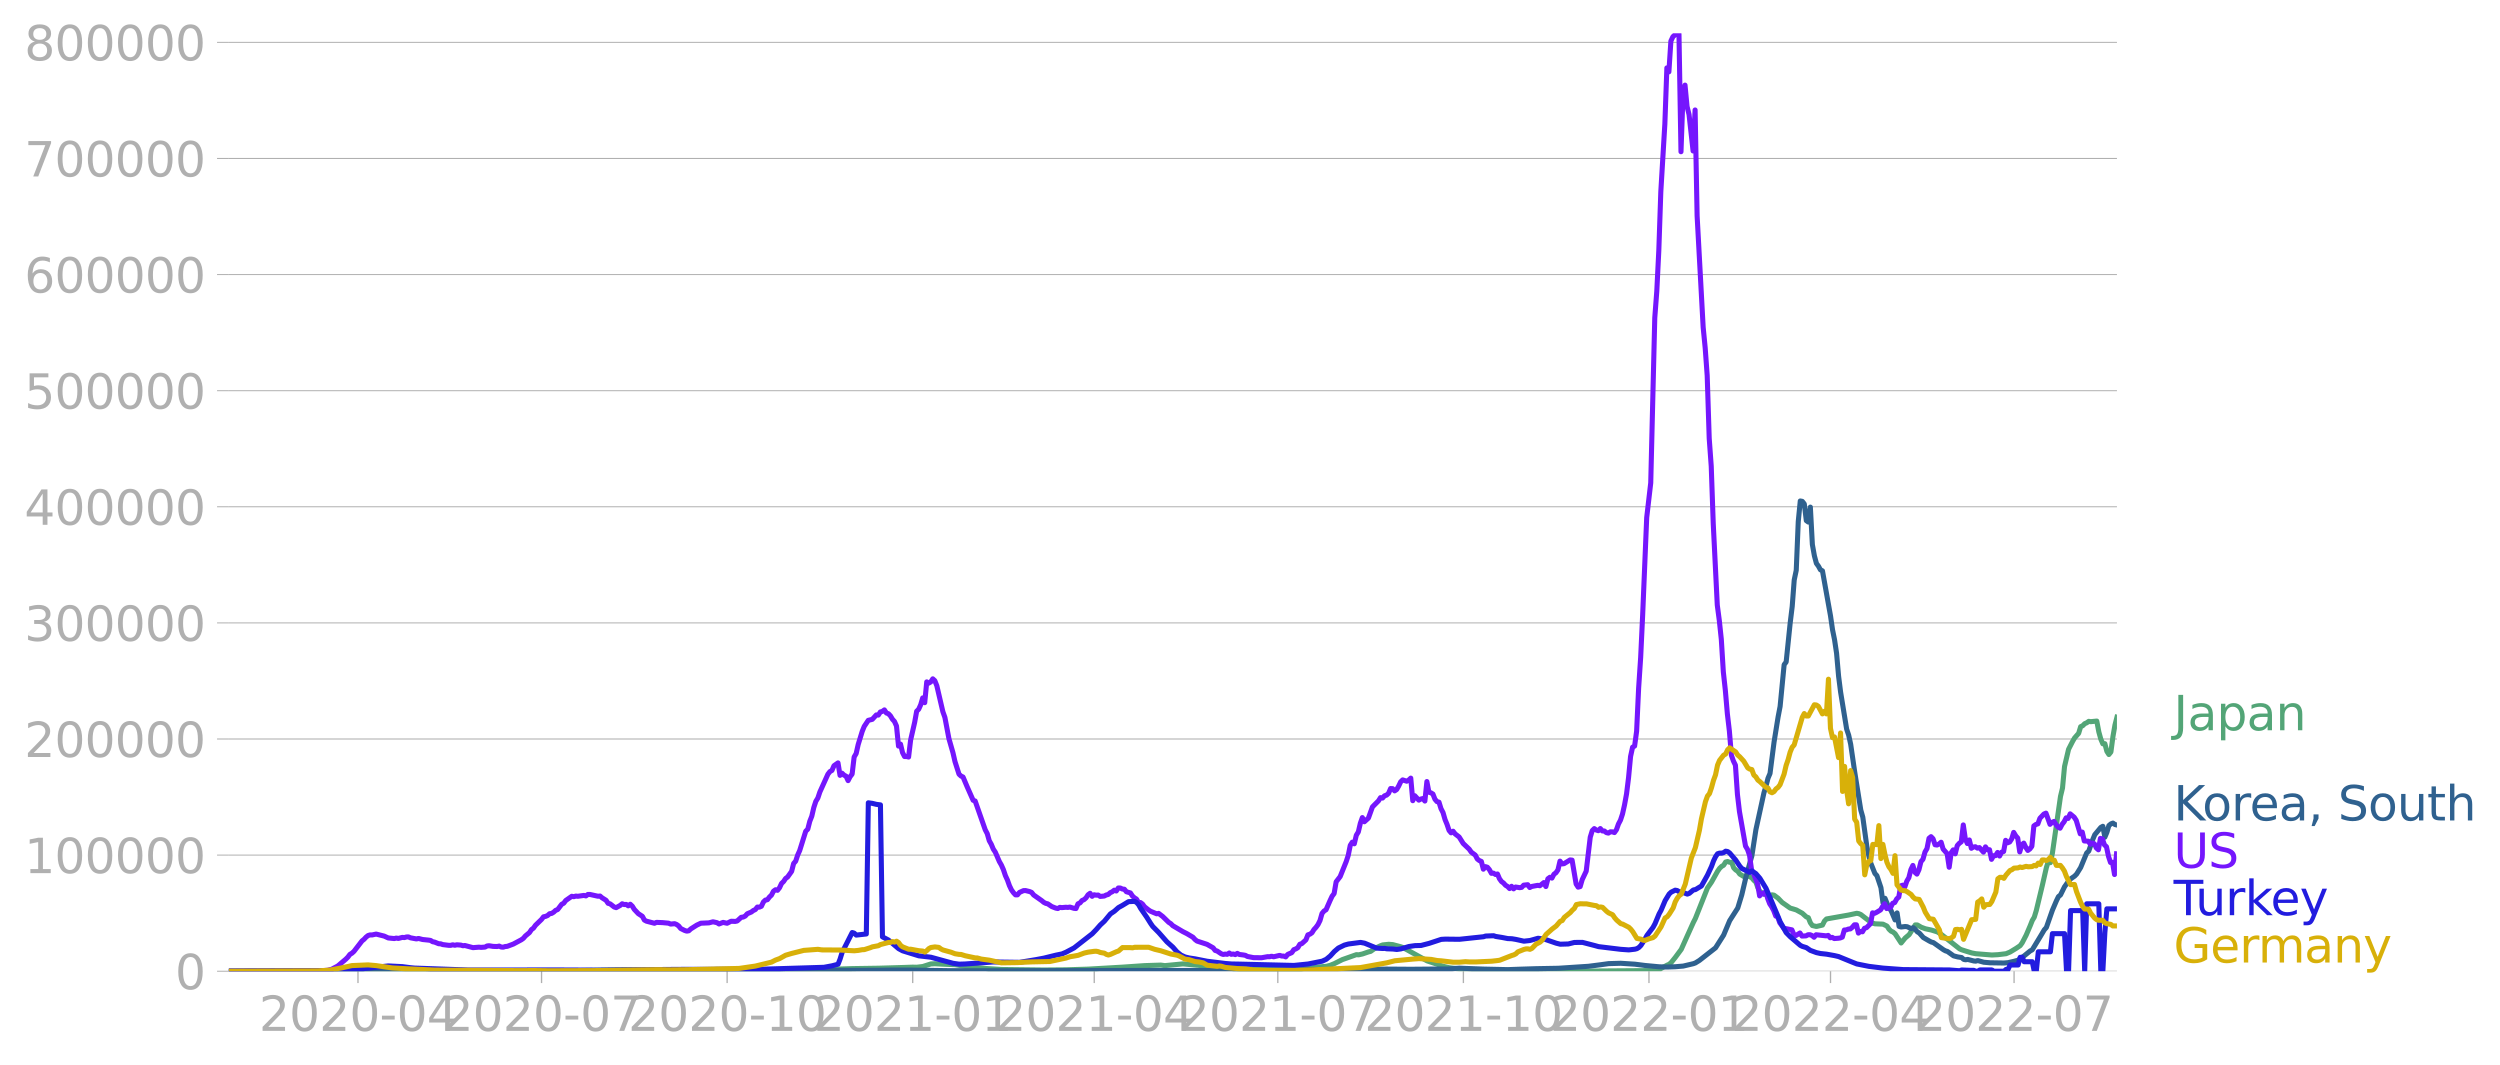 <svg xmlns:xlink="http://www.w3.org/1999/xlink" width="985.137" height="419.711" viewBox="0 0 738.852 314.783" xmlns="http://www.w3.org/2000/svg"><defs><style>*{stroke-linejoin:round;stroke-linecap:butt}</style></defs><g id="figure_1"><path d="M0 314.783h738.852V0H0v314.783z" style="fill:none" id="patch_1"/><g id="axes_1"><path d="M67.645 287.034h558V9.834h-558v277.2z" style="fill:none" id="patch_2"/><g id="matplotlib.axis_1"><g id="xtick_1"><g id="line2d_1"><defs><path id="m6b160a2319" d="M0 0v3.5" style="stroke:#b0b0b0;stroke-width:.4"/></defs><use xlink:href="#m6b160a2319" x="105.799" y="287.034" style="fill:#b0b0b0;stroke:#b0b0b0;stroke-width:.4"/></g><g style="fill:#b0b0b0" transform="matrix(.14 0 0 -.14 76.55 304.671)" id="text_1"><defs><path id="DejaVuSans-32" d="M1228 531h2203V0H469v531q359 372 979 998 621 627 780 809 303 340 423 576 121 236 121 464 0 372-261 606-261 235-680 235-297 0-627-103-329-103-704-313v638q381 153 712 231 332 78 607 78 725 0 1156-363 431-362 431-968 0-288-108-546-107-257-392-607-78-91-497-524-418-433-1181-1211z" transform="scale(.016)"/><path id="DejaVuSans-30" d="M2034 4250q-487 0-733-480-245-479-245-1442 0-959 245-1439 246-480 733-480 491 0 736 480 246 480 246 1439 0 963-246 1442-245 480-736 480zm0 500q785 0 1199-621 414-620 414-1801 0-1178-414-1799Q2819-91 2034-91q-784 0-1198 620-414 621-414 1799 0 1181 414 1801 414 621 1198 621z" transform="scale(.016)"/><path id="DejaVuSans-2d" d="M313 2009h1684v-512H313v512z" transform="scale(.016)"/><path id="DejaVuSans-34" d="M2419 4116 825 1625h1594v2491zm-166 550h794V1625h666v-525h-666V0h-628v1100H313v609l1940 2957z" transform="scale(.016)"/></defs><use xlink:href="#DejaVuSans-32"/><use xlink:href="#DejaVuSans-30" x="63.623"/><use xlink:href="#DejaVuSans-32" x="127.246"/><use xlink:href="#DejaVuSans-30" x="190.869"/><use xlink:href="#DejaVuSans-2d" x="254.492"/><use xlink:href="#DejaVuSans-30" x="290.576"/><use xlink:href="#DejaVuSans-34" x="354.199"/></g></g><g id="xtick_2"><use xlink:href="#m6b160a2319" x="160.049" y="287.034" style="fill:#b0b0b0;stroke:#b0b0b0;stroke-width:.4" id="line2d_2"/><g style="fill:#b0b0b0" transform="matrix(.14 0 0 -.14 130.8 304.671)" id="text_2"><defs><path id="DejaVuSans-37" d="M525 4666h3000v-269L1831 0h-659l1594 4134H525v532z" transform="scale(.016)"/></defs><use xlink:href="#DejaVuSans-32"/><use xlink:href="#DejaVuSans-30" x="63.623"/><use xlink:href="#DejaVuSans-32" x="127.246"/><use xlink:href="#DejaVuSans-30" x="190.869"/><use xlink:href="#DejaVuSans-2d" x="254.492"/><use xlink:href="#DejaVuSans-30" x="290.576"/><use xlink:href="#DejaVuSans-37" x="354.199"/></g></g><g id="xtick_3"><use xlink:href="#m6b160a2319" x="214.895" y="287.034" style="fill:#b0b0b0;stroke:#b0b0b0;stroke-width:.4" id="line2d_3"/><g style="fill:#b0b0b0" transform="matrix(.14 0 0 -.14 185.647 304.671)" id="text_3"><defs><path id="DejaVuSans-31" d="M794 531h1031v3560L703 3866v575l1116 225h631V531h1031V0H794v531z" transform="scale(.016)"/></defs><use xlink:href="#DejaVuSans-32"/><use xlink:href="#DejaVuSans-30" x="63.623"/><use xlink:href="#DejaVuSans-32" x="127.246"/><use xlink:href="#DejaVuSans-30" x="190.869"/><use xlink:href="#DejaVuSans-2d" x="254.492"/><use xlink:href="#DejaVuSans-31" x="290.576"/><use xlink:href="#DejaVuSans-30" x="354.199"/></g></g><g id="xtick_4"><use xlink:href="#m6b160a2319" x="269.741" y="287.034" style="fill:#b0b0b0;stroke:#b0b0b0;stroke-width:.4" id="line2d_4"/><g style="fill:#b0b0b0" transform="matrix(.14 0 0 -.14 240.493 304.671)" id="text_4"><use xlink:href="#DejaVuSans-32"/><use xlink:href="#DejaVuSans-30" x="63.623"/><use xlink:href="#DejaVuSans-32" x="127.246"/><use xlink:href="#DejaVuSans-31" x="190.869"/><use xlink:href="#DejaVuSans-2d" x="254.492"/><use xlink:href="#DejaVuSans-30" x="290.576"/><use xlink:href="#DejaVuSans-31" x="354.199"/></g></g><g id="xtick_5"><use xlink:href="#m6b160a2319" x="323.395" y="287.034" style="fill:#b0b0b0;stroke:#b0b0b0;stroke-width:.4" id="line2d_5"/><g style="fill:#b0b0b0" transform="matrix(.14 0 0 -.14 294.147 304.671)" id="text_5"><use xlink:href="#DejaVuSans-32"/><use xlink:href="#DejaVuSans-30" x="63.623"/><use xlink:href="#DejaVuSans-32" x="127.246"/><use xlink:href="#DejaVuSans-31" x="190.869"/><use xlink:href="#DejaVuSans-2d" x="254.492"/><use xlink:href="#DejaVuSans-30" x="290.576"/><use xlink:href="#DejaVuSans-34" x="354.199"/></g></g><g id="xtick_6"><use xlink:href="#m6b160a2319" x="377.645" y="287.034" style="fill:#b0b0b0;stroke:#b0b0b0;stroke-width:.4" id="line2d_6"/><g style="fill:#b0b0b0" transform="matrix(.14 0 0 -.14 348.397 304.671)" id="text_6"><use xlink:href="#DejaVuSans-32"/><use xlink:href="#DejaVuSans-30" x="63.623"/><use xlink:href="#DejaVuSans-32" x="127.246"/><use xlink:href="#DejaVuSans-31" x="190.869"/><use xlink:href="#DejaVuSans-2d" x="254.492"/><use xlink:href="#DejaVuSans-30" x="290.576"/><use xlink:href="#DejaVuSans-37" x="354.199"/></g></g><g id="xtick_7"><use xlink:href="#m6b160a2319" x="432.491" y="287.034" style="fill:#b0b0b0;stroke:#b0b0b0;stroke-width:.4" id="line2d_7"/><g style="fill:#b0b0b0" transform="matrix(.14 0 0 -.14 403.243 304.671)" id="text_7"><use xlink:href="#DejaVuSans-32"/><use xlink:href="#DejaVuSans-30" x="63.623"/><use xlink:href="#DejaVuSans-32" x="127.246"/><use xlink:href="#DejaVuSans-31" x="190.869"/><use xlink:href="#DejaVuSans-2d" x="254.492"/><use xlink:href="#DejaVuSans-31" x="290.576"/><use xlink:href="#DejaVuSans-30" x="354.199"/></g></g><g id="xtick_8"><use xlink:href="#m6b160a2319" x="487.337" y="287.034" style="fill:#b0b0b0;stroke:#b0b0b0;stroke-width:.4" id="line2d_8"/><g style="fill:#b0b0b0" transform="matrix(.14 0 0 -.14 458.09 304.671)" id="text_8"><use xlink:href="#DejaVuSans-32"/><use xlink:href="#DejaVuSans-30" x="63.623"/><use xlink:href="#DejaVuSans-32" x="127.246"/><use xlink:href="#DejaVuSans-32" x="190.869"/><use xlink:href="#DejaVuSans-2d" x="254.492"/><use xlink:href="#DejaVuSans-30" x="290.576"/><use xlink:href="#DejaVuSans-31" x="354.199"/></g></g><g id="xtick_9"><use xlink:href="#m6b160a2319" x="540.991" y="287.034" style="fill:#b0b0b0;stroke:#b0b0b0;stroke-width:.4" id="line2d_9"/><g style="fill:#b0b0b0" transform="matrix(.14 0 0 -.14 511.743 304.671)" id="text_9"><use xlink:href="#DejaVuSans-32"/><use xlink:href="#DejaVuSans-30" x="63.623"/><use xlink:href="#DejaVuSans-32" x="127.246"/><use xlink:href="#DejaVuSans-32" x="190.869"/><use xlink:href="#DejaVuSans-2d" x="254.492"/><use xlink:href="#DejaVuSans-30" x="290.576"/><use xlink:href="#DejaVuSans-34" x="354.199"/></g></g><g id="xtick_10"><use xlink:href="#m6b160a2319" x="595.241" y="287.034" style="fill:#b0b0b0;stroke:#b0b0b0;stroke-width:.4" id="line2d_10"/><g style="fill:#b0b0b0" transform="matrix(.14 0 0 -.14 565.993 304.671)" id="text_10"><use xlink:href="#DejaVuSans-32"/><use xlink:href="#DejaVuSans-30" x="63.623"/><use xlink:href="#DejaVuSans-32" x="127.246"/><use xlink:href="#DejaVuSans-32" x="190.869"/><use xlink:href="#DejaVuSans-2d" x="254.492"/><use xlink:href="#DejaVuSans-30" x="290.576"/><use xlink:href="#DejaVuSans-37" x="354.199"/></g></g></g><g id="matplotlib.axis_2"><g id="ytick_1"><path d="M67.645 287.034h558" clip-path="url(#p7f8a9d79fc)" style="fill:none;stroke:#b0b0b0;stroke-width:.3;stroke-linecap:square" id="line2d_11"/><g id="line2d_12"><defs><path id="m6b5cae74ff" d="M0 0h-3.5" style="stroke:#b0b0b0;stroke-width:.3"/></defs><use xlink:href="#m6b5cae74ff" x="67.645" y="287.034" style="fill:#b0b0b0;stroke:#b0b0b0;stroke-width:.3"/></g><use xlink:href="#DejaVuSans-30" style="fill:#b0b0b0" transform="matrix(.14 0 0 -.14 51.737 292.352)" id="text_11"/></g><g id="ytick_2"><path d="M67.645 252.72h558" clip-path="url(#p7f8a9d79fc)" style="fill:none;stroke:#b0b0b0;stroke-width:.3;stroke-linecap:square" id="line2d_13"/><use xlink:href="#m6b5cae74ff" x="67.645" y="252.719" style="fill:#b0b0b0;stroke:#b0b0b0;stroke-width:.3" id="line2d_14"/><g style="fill:#b0b0b0" transform="matrix(.14 0 0 -.14 7.2 258.038)" id="text_12"><use xlink:href="#DejaVuSans-31"/><use xlink:href="#DejaVuSans-30" x="63.623"/><use xlink:href="#DejaVuSans-30" x="127.246"/><use xlink:href="#DejaVuSans-30" x="190.869"/><use xlink:href="#DejaVuSans-30" x="254.492"/><use xlink:href="#DejaVuSans-30" x="318.115"/></g></g><g id="ytick_3"><path d="M67.645 218.405h558" clip-path="url(#p7f8a9d79fc)" style="fill:none;stroke:#b0b0b0;stroke-width:.3;stroke-linecap:square" id="line2d_15"/><use xlink:href="#m6b5cae74ff" x="67.645" y="218.405" style="fill:#b0b0b0;stroke:#b0b0b0;stroke-width:.3" id="line2d_16"/><g style="fill:#b0b0b0" transform="matrix(.14 0 0 -.14 7.2 223.724)" id="text_13"><use xlink:href="#DejaVuSans-32"/><use xlink:href="#DejaVuSans-30" x="63.623"/><use xlink:href="#DejaVuSans-30" x="127.246"/><use xlink:href="#DejaVuSans-30" x="190.869"/><use xlink:href="#DejaVuSans-30" x="254.492"/><use xlink:href="#DejaVuSans-30" x="318.115"/></g></g><g id="ytick_4"><path d="M67.645 184.09h558" clip-path="url(#p7f8a9d79fc)" style="fill:none;stroke:#b0b0b0;stroke-width:.3;stroke-linecap:square" id="line2d_17"/><use xlink:href="#m6b5cae74ff" x="67.645" y="184.091" style="fill:#b0b0b0;stroke:#b0b0b0;stroke-width:.3" id="line2d_18"/><g style="fill:#b0b0b0" transform="matrix(.14 0 0 -.14 7.2 189.41)" id="text_14"><defs><path id="DejaVuSans-33" d="M2597 2516q453-97 707-404 255-306 255-756 0-690-475-1069Q2609-91 1734-91q-293 0-604 58T488 141v609q262-153 574-231 313-78 654-78 593 0 904 234t311 681q0 413-289 645-289 233-804 233h-544v519h569q465 0 712 186t247 536q0 359-255 551-254 193-729 193-260 0-557-57-297-56-653-174v562q360 100 674 150t592 50q719 0 1137-327 419-326 419-882 0-388-222-655t-631-370z" transform="scale(.016)"/></defs><use xlink:href="#DejaVuSans-33"/><use xlink:href="#DejaVuSans-30" x="63.623"/><use xlink:href="#DejaVuSans-30" x="127.246"/><use xlink:href="#DejaVuSans-30" x="190.869"/><use xlink:href="#DejaVuSans-30" x="254.492"/><use xlink:href="#DejaVuSans-30" x="318.115"/></g></g><g id="ytick_5"><path d="M67.645 149.776h558" clip-path="url(#p7f8a9d79fc)" style="fill:none;stroke:#b0b0b0;stroke-width:.3;stroke-linecap:square" id="line2d_19"/><use xlink:href="#m6b5cae74ff" x="67.645" y="149.776" style="fill:#b0b0b0;stroke:#b0b0b0;stroke-width:.3" id="line2d_20"/><g style="fill:#b0b0b0" transform="matrix(.14 0 0 -.14 7.2 155.095)" id="text_15"><use xlink:href="#DejaVuSans-34"/><use xlink:href="#DejaVuSans-30" x="63.623"/><use xlink:href="#DejaVuSans-30" x="127.246"/><use xlink:href="#DejaVuSans-30" x="190.869"/><use xlink:href="#DejaVuSans-30" x="254.492"/><use xlink:href="#DejaVuSans-30" x="318.115"/></g></g><g id="ytick_6"><path d="M67.645 115.462h558" clip-path="url(#p7f8a9d79fc)" style="fill:none;stroke:#b0b0b0;stroke-width:.3;stroke-linecap:square" id="line2d_21"/><use xlink:href="#m6b5cae74ff" x="67.645" y="115.462" style="fill:#b0b0b0;stroke:#b0b0b0;stroke-width:.3" id="line2d_22"/><g style="fill:#b0b0b0" transform="matrix(.14 0 0 -.14 7.2 120.78)" id="text_16"><defs><path id="DejaVuSans-35" d="M691 4666h2478v-532H1269V2991q137 47 274 70 138 23 276 23 781 0 1237-428 457-428 457-1159 0-753-469-1171Q2575-91 1722-91q-294 0-599 50Q819 9 494 109v635q281-153 581-228t634-75q541 0 856 284 316 284 316 772 0 487-316 771-315 285-856 285-253 0-505-56-251-56-513-175v2344z" transform="scale(.016)"/></defs><use xlink:href="#DejaVuSans-35"/><use xlink:href="#DejaVuSans-30" x="63.623"/><use xlink:href="#DejaVuSans-30" x="127.246"/><use xlink:href="#DejaVuSans-30" x="190.869"/><use xlink:href="#DejaVuSans-30" x="254.492"/><use xlink:href="#DejaVuSans-30" x="318.115"/></g></g><g id="ytick_7"><path d="M67.645 81.148h558" clip-path="url(#p7f8a9d79fc)" style="fill:none;stroke:#b0b0b0;stroke-width:.3;stroke-linecap:square" id="line2d_23"/><use xlink:href="#m6b5cae74ff" x="67.645" y="81.148" style="fill:#b0b0b0;stroke:#b0b0b0;stroke-width:.3" id="line2d_24"/><g style="fill:#b0b0b0" transform="matrix(.14 0 0 -.14 7.2 86.466)" id="text_17"><defs><path id="DejaVuSans-36" d="M2113 2584q-425 0-674-291-248-290-248-796 0-503 248-796 249-292 674-292t673 292q248 293 248 796 0 506-248 796-248 291-673 291zm1253 1979v-575q-238 112-480 171-242 60-480 60-625 0-955-422-329-422-376-1275 184 272 462 417 279 145 613 145 703 0 1111-427 408-426 408-1160 0-719-425-1154Q2819-91 2113-91q-810 0-1238 620-428 621-428 1799 0 1106 525 1764t1409 658q238 0 480-47t505-140z" transform="scale(.016)"/></defs><use xlink:href="#DejaVuSans-36"/><use xlink:href="#DejaVuSans-30" x="63.623"/><use xlink:href="#DejaVuSans-30" x="127.246"/><use xlink:href="#DejaVuSans-30" x="190.869"/><use xlink:href="#DejaVuSans-30" x="254.492"/><use xlink:href="#DejaVuSans-30" x="318.115"/></g></g><g id="ytick_8"><path d="M67.645 46.833h558" clip-path="url(#p7f8a9d79fc)" style="fill:none;stroke:#b0b0b0;stroke-width:.3;stroke-linecap:square" id="line2d_25"/><use xlink:href="#m6b5cae74ff" x="67.645" y="46.833" style="fill:#b0b0b0;stroke:#b0b0b0;stroke-width:.3" id="line2d_26"/><g style="fill:#b0b0b0" transform="matrix(.14 0 0 -.14 7.2 52.152)" id="text_18"><use xlink:href="#DejaVuSans-37"/><use xlink:href="#DejaVuSans-30" x="63.623"/><use xlink:href="#DejaVuSans-30" x="127.246"/><use xlink:href="#DejaVuSans-30" x="190.869"/><use xlink:href="#DejaVuSans-30" x="254.492"/><use xlink:href="#DejaVuSans-30" x="318.115"/></g></g><g id="ytick_9"><path d="M67.645 12.519h558" clip-path="url(#p7f8a9d79fc)" style="fill:none;stroke:#b0b0b0;stroke-width:.3;stroke-linecap:square" id="line2d_27"/><use xlink:href="#m6b5cae74ff" x="67.645" y="12.519" style="fill:#b0b0b0;stroke:#b0b0b0;stroke-width:.3" id="line2d_28"/><g style="fill:#b0b0b0" transform="matrix(.14 0 0 -.14 7.2 17.838)" id="text_19"><defs><path id="DejaVuSans-38" d="M2034 2216q-450 0-708-241-257-241-257-662 0-422 257-663 258-241 708-241t709 242q260 243 260 662 0 421-258 662-257 241-711 241zm-631 268q-406 100-633 378-226 279-226 679 0 559 398 884 399 325 1092 325 697 0 1094-325t397-884q0-400-227-679-226-278-629-378 456-106 710-416 255-309 255-755 0-679-414-1042Q2806-91 2034-91q-771 0-1186 362-414 363-414 1042 0 446 256 755 257 310 713 416zm-231 997q0-362 226-565 227-203 636-203 407 0 636 203 230 203 230 565 0 363-230 566-229 203-636 203-409 0-636-203-226-203-226-566z" transform="scale(.016)"/></defs><use xlink:href="#DejaVuSans-38"/><use xlink:href="#DejaVuSans-30" x="63.623"/><use xlink:href="#DejaVuSans-30" x="127.246"/><use xlink:href="#DejaVuSans-30" x="190.869"/><use xlink:href="#DejaVuSans-30" x="254.492"/><use xlink:href="#DejaVuSans-30" x="318.115"/></g></g></g><path d="m67.645 287.033 41.135-.103 11.923-.019 15.5.11 25.634-.047 13.712-.206 8.942-.175 7.154.118 21.462.174 8.346-.03 14.904-.099 15.5-.49 7.75-.12 7.75-.229 2.384-.085 1.192.029 1.789-.218 1.192-.383 1.193-.379 1.192-.059 2.384.133 3.577.15 2.981.457 5.962.655 4.769.308 12.52.153 6.557-.058 6.558-.202 10.134-.586 6.558-.452 4.77-.156 1.191.16 5.366-.52 14.904 1.41 5.365.242 3.577.018 10.135-.182 2.98-.221 4.173-.453 1.193-.08 1.192-.31 1.192-.491 2.385-1.196 4.173-1.473.596.068 1.192-.267 1.789-.614.596-.139 1.192-.855 1.789-.841.596-.219 1.788-.186 1.193.097 2.384.638.597.215 7.153 3.948 4.77 1.605 1.788.425 1.789.214 1.192.064 1.788.201 2.981.192 5.365.169 25.635.16 22.058-.166 1.192-.292 1.192-.661 1.193-.647.596-.25.596-.516 1.192-1.48 1.789-2.416 1.788-3.995 1.789-3.97.596-1.169 3.577-9.01 1.192-1.73 1.789-3.204.596-.857.596-.58.596-.346.596-.956.596-.148.596.232.597-.006.596 1.661.596.61.596.387.596.83 1.789 1.08.596-.64 1.192.687.596.721.596.519.597 1.665.596 1.08 1.192.846.596.044.596.2.597.38.596-.448.596.1 1.192.893 1.192 1.247 2.385 1.678 1.789.535 1.192.659.596.329 1.192 1.075.596.235.597 1.497.596.828 1.192.278 1.789-.414.596-1.187.596-.622 6.558-1.162 2.384-.51.596.106.596.25 2.385 1.838 1.192.732.597.178 2.384.104 1.192.572.597.927.596.57.596.27.596.49 1.789 2.736 1.192-1.46 1.192-1.013 1.789-2.862.596-.005 1.192.695 1.192.44 1.789.382 1.788.556 1.193.766 5.365 4.237.596.275 1.192.38 1.789.55 1.192.227 4.77.383 1.788-.095 2.385-.287 1.192-.493 1.788-1.086 1.193-.799.596-.823 1.192-2.309 1.192-2.79.597-1.509.596-.996.596-1.952 1.788-7.442 1.193-5.252.596-1.914.596.455.596-2.844 2.385-16.735.596-2.466.596-6.357 1.192-5.097 1.193-2.331.596-1.038 1.192-1.357.596-1.967.596-.277.597-.605.596-.258.596-.429.596.093 1.788-.176.597 3.184.596 2.154.596 1.38.596-.038.596 2.272.596.928.597-.751.596-4.521.596-3.415.596-2.343h0" clip-path="url(#p7f8a9d79fc)" style="fill:none;stroke:#53a577;stroke-width:1.5;stroke-linecap:square" id="line2d_29"/><path d="m67.645 287.033 18.48-.104 4.174-.104 8.942.174 12.52.019 28.019.003 119.23-.262 5.366-.072 5.365.019 10.135.158 11.327.038 36.365-.068 11.923-.03 10.135.016 7.154.007 14.307.048 9.539-.125 7.154-.21 22.057-.133 7.154.052 8.942-.08 1.789.008 3.577-.265 1.788.082 5.366.202 7.154.162 3.576-.13 4.77-.151 6.557-.122 8.943-.585 3.577-.457 2.384-.331 3.577-.103 4.173.268 2.981.379 4.173.39 2.385.07 2.384-.084 2.385-.2 2.98-.703.597-.22 1.192-.741 4.77-3.73 2.384-3.753 1.788-4.265 2.385-3.73 1.192-3.916 1.193-5.058 1.192-4.37.596-2.077 1.192-7.74 2.385-10.935.596-1.933.596-2.343.597-1.412 1.192-9.268 1.192-7.41.596-3.123 1.193-12.35.596-.79 1.192-11.564.596-4.855.596-7.825.597-2.858.596-14.401.596-6.08.596.113.596.758.596 4.932.596.422.597-4.411.596 11.065.596 3.315.596 2.247.596.813.596 1.076.597.312 2.384 13.318.596 4.109.596 2.942.597 3.99.596 6.778.596 4.702 1.788 10.947.597 1.778.596 2.712 1.192 8.197 1.788 11.205.597 2.117 1.192 8.643.596 2.823.596 2.196 1.193 2.978.596.655 1.192 3.562.596 4.453.596-1.323 1.193 2.897.596.7 1.192 2.795.596-2.072.596 3.984.597.182 1.192-.138.596.055 1.192.565.596-.279.597.491.596.717.596.358 1.192 1.344 1.789 1.038.596.3.596.164 2.98 2.11.597.325.596.188 1.789 1.285 1.192.314 1.192.193.596.54.596.12.597-.11 1.788.453.596.059.596-.176 1.789.499 1.788.156 4.173.071 1.193-.1 1.788-.41 1.192-.326 1.789-1.28 1.788-1.456.597-.316 2.384-3.936 1.192-2.007.597-.667 1.788-5.112 1.192-2.793.597-1.23.596-.47 1.192-2.428 1.192-1.66.596-.659 1.193-.831.596-.61 1.192-1.923 1.789-4.322.596-.52 1.192-3.43.596-1.439 1.789-2.148.596-.333.596 3.22.596-1.417.596-2.024.597-.493.596-.237.596.424.596.149h0" clip-path="url(#p7f8a9d79fc)" style="fill:none;stroke:#2f618f;stroke-width:1.5;stroke-linecap:square" id="line2d_30"/><path d="m67.645 287.033 26.827-.097 2.385-.183 1.192-.311 1.788-.964 2.385-2.023.596-.6.596-.792.596-.353.597-.54 2.384-3.092.596-.475.596-.642.597-.473.596-.179.596.006 1.192-.256 2.385.598 1.192.547 1.789.179.596-.144.596.11 1.192-.309.596.056.597-.176.596-.027.596.267 1.192.222.596.11.596-.143 1.193.312 1.788.185.596.096.597.378.596.113 1.192.478.596.031.596.22 1.789.224h.596l.596-.158.596.141.596-.138 1.193.087.596.189.596-.07 2.385.634 1.788-.142.596.061 1.193-.086.596-.327.596-.066 1.192.191 1.192.035.597-.126.596.277.596.043.596-.191.596-.053 1.789-.67 2.384-1.277.596-.431.597-.695 1.192-.993.596-.882.596-.44.596-.839 1.789-1.738.596-.768.596-.122.596-.255.596-.532.597-.09.596-.365.596-.548.596-.23 1.192-1.562.597-.313.596-.798 1.788-1.248.596.123.596-.187.597.061 1.788-.255.596.144.596-.434.597.006 2.384.529.596-.065.596.516 1.193.75.596.885.596.156 1.192.925.597.2 1.192-.657.596-.485.596.23.596-.042.596.418.597-.466.596.563.596.957 1.192 1.267 1.193.778.596 1.105.596.329 2.384.622.597-.263 1.788.073 1.789.166.596.263 1.192-.118.596.247.596.43.596.748 1.193.59.596.182.596-.097.596-.547 1.789-1.132 1.192-.56 2.385-.102 1.192-.315 1.192.26.596.383 1.193-.464 1.192.252 1.192-.592 1.193.05.596-.123 1.192-1.087.596-.08.596-.299.597-.674 1.192-.505.596-.456.596-.276.596-.74.596.024.597-.259.596-1.266.596-.569.596-.11.596-.788.596-.564.597-1.154.596-.43.596.162.596-.757.596-1.268.596-.573.596-.89.597-.439 1.192-1.672.596-2.334.596-.671.596-1.804.597-1.338 1.788-5.726.596-.584.596-2.332.596-1.513.597-2.574.596-1.812.596-.981.596-1.78 2.385-5.274.596-.766.596-.34.596-1.386 1.192-.836.597 3.675.596-.623.596.572.596.313.596 1.3.596-1.154.597-.782.596-5.044.596-1.022.596-2.642 1.192-3.9.596-1.473 1.193-1.794 1.192-.299 1.192-1.302.597.04.596-.92.596-.163.596-.444.596.915.596.215.596.635.597 1 .596.656.596 1.34.596 5.929.596-.57.596 2.507.597 1.15.596-.002.596.151.596-4.998 1.192-5.226.596-3.302.597-.597.596-1.319.596-2.026.596 1.403.596-6.138.596.364.597-.358.596-.907.596.54.596 1.489 1.788 7.69.597 1.676 1.192 6.28 1.192 4.165.596 2.606 1.193 3.727.596.554.596.287 1.192 2.831 1.789 4.043.596.21 2.98 8.507.597 1.148.596 2.083.596 1.062.596 1.427.596.896 1.193 2.775.596 1.035.596 1.34.596 1.774.596 1.295.597 1.677.596 1.245.596.835.596.638.596-.001.596-.718 1.193-.533.596-.012 1.192.293.596.247.596.757 2.385 1.672.596.498.596.311.596.143 1.193.806 1.192.465.596.115.596-.34.597.07 1.192-.103.596.047.596-.1 1.192.368.597.059.596-1.396.596-.257.596-.722.596-.255.596-.536.597-.904.596-.433.596.893.596-.452.596.115.596-.04.596.41 1.193-.114.596-.307.596-.157.596-.526.596-.278.597-.467.596.24.596-.883.596.014.596.293.596.064.596.737 1.193.356.596.902.596.548.596.36.596 1.009.597.025.596.444.596.797 1.192.947.596.386 1.789.746.596-.115 1.192.909 1.789 1.738.596.376.596.6 2.98 1.758 1.193.603 1.789 1.06.596.657.596.468 2.98.98 1.79 1.025.595.765.596.183 1.193.8.596.215.596-.113.596.066.596-.383.596.384.597-.091.596.177.596-.357.596.316 1.192.149.597.113.596.326 1.788.348 2.385.036 1.788-.316.596.016.597-.149.596.163 1.788-.416.596.194.596.016.597.23.596-.726 1.192-.518.596-.875.596-.23.597-.366.596-1.007.596-.207 1.192-1.082.596-1.496.596-.194.597-.42.596-.952.596-.649.596-.814.596-1.205.596-2.093.597-.716.596-.375 1.192-2.738.596-1.267.596-.784.596-3.464 1.193-1.554 1.788-4.444.596-1.82.597-2.96.596-.938.596.475.596-2.52.596-.984.596-2.55.596-1.687.597 1.226 1.192-1.077 1.192-3.304 1.789-1.801.596-.942.596.127.596-.679.596-.183.596-.554.597-1.397.596.031.596.653.596-.383.596-1.03.596-1.254.597-.572 1.192.386.596-.344.596-.563.596 6.66.596-1.46 1.193 1.3.596-.318.596-.158.596.743.596-5.757.597 3.154.596.17.596.374.596 1.526.596.698.596.17.596 1.921.597 1.152.596 2.054.596 1.451.596 1.768.596.709.596-.463.597.778 1.192.928 1.192 1.9 1.789 1.706.596.86 1.192.884.596 1.148.596.46.597.25.596 2.298.596-.754.596.182.596.716.596 1.075.596-.048.597.393.596-.14.596 1.406.596.826.596.434.596.663.597.361.596.612.596-.667.596.75.596-.537 1.192.189.597-.092.596-.645 1.192-.136.596.83.596-.31 1.789-.335.596.121 1.192-.935.596 1.168.597-2.288.596-.445.596.241.596-1.142.596-.437.596-.872.597-2.559.596.817.596-.07 1.788-1.105.596.062 1.193 7.058.596.922.596-.163.596-2.041 1.193-2.52 1.192-10.037.596-1.95.596-.59.596.42.596.192.597-.626.596.702.596.02.596.477.596.141.596-.381.597.021.596.2.596-.844.596-1.688.596-1.136.596-1.808.596-2.674.597-3.264.596-4.8.596-6.273.596-2.737.596-.337.596-4.37.597-12.77.596-8.968.596-12.67 1.192-28.736 1.192-10.259 1.193-48.767.596-7.872.596-11.969.596-17.47 1.193-19.982.596-16.594.596 1.165.596-9.108.596-1.279 1.192-1.02.597.263.596 34.752.596-16.778.596-2.9.596 6.291.596 2.411 1.193 10.752.596-12.108.596 31.273 1.788 32.963.597 6.072.596 8.21.596 18.558.596 8.192.596 17.008 1.193 24.051.596 4.518.596 5.613.596 9.613.596 5.45.596 6.934.596 5.082.597 7.167.596 1.694.596 1.233.596 8.662.596 5.064 1.789 10.19.596 1.003.596 1.731.596 4.287.596 1.069 1.193 3.16.596 3.473.596-.785.596.234.596-.774.596 2.1.597 1.55.596.907.596 1.134.596 1.593.596.286.596 1.704 1.193 1.606 2.384.476.596 1.407.597.266 1.192-.735.596.899 1.192-.052.596-.337.597-.01.596.254.596.5.596-.739 2.98.323.597-.13.596.696.596-.116.596.344 1.193-.086.596-.088.596-.244.596-2.098.596-.045.597-.234.596-.055.596-.494.596-.709.596-.003.596 2.446.596-.486.597.1.596-1.035.596-.173 1.192-1.203.596-3.185.597.143.596-.294 1.192-.731.596-1.033.596-.767.596 1.413 1.193-.366.596-1.2.596-.21.596-1.08.596-.553.597-3.315.596-.187.596.535.596-1.735.596-1.014.596-2.364.596-1.25.597 2.03.596.527.596-1.292.596-2.385.596-.702.596-2.136.597-1.037.596-3.027.596-.483.596.615.596 1.775.596.076.596-.31.597-.506.596 2.01 1.192 1.37.596 4.006.596-4.278.597-.854.596 1.167.596-2.429.596-.67.596-.444.596-4.996.596 4.1.597 1.388.596-1.04.596 2.45.596-.37.596-.081.596.41.597-.16 1.192 1.344.596-1.554.596.86.596-.016.596 2.834.597-1.065.596-.027.596-.937.596 1.054.596-1.135.596-.203.597-3.295.596.718.596-.235.596-.898.596-1.932.596 1.007.596.673.597 4.088.596-2.098.596-.505.596 1.25.596.91.596-.419.597-.786.596-6.04.596-.417.596-.2.596-1.637 1.192-1.261.597-.254 1.192 3.304.596-.587.596-.263.596.944.597.735.596.309.596-1.13.596-.773.596-1.15.596.168.596-1.352 1.193.994.596.916 1.192 3.99.596-.51.597 2.616 1.192.08.596.91.596-.375.596.236.596 1.236.597.524.596-3.367.596.203.596 1.715.596.553.596 2.83.597 1.82.596-.056.596 3.616.596-6.112h0" clip-path="url(#p7f8a9d79fc)" style="fill:none;stroke:#7516fd;stroke-width:1.5;stroke-linecap:square" id="line2d_31"/><path d="m67.645 287.034 33.385-.09 1.788-.172 11.923-1.303 4.173.212 2.385.31 1.192.115 16.096.577 26.231-.026 11.923.057 20.27-.196 6.557-.044 20.865-.011 19.077-.585 2.385-.44 1.788-.468.597-1.543.596-1.931 2.98-5.892.597.178.596.577 2.98-.329.597-38.767 1.192.166 1.192.294 1.193.152.596 39.006 1.788.943 2.981 2.535 1.192.646 4.77 1.478 3.577.416 6.557 1.796 1.789.255 1.788-.055 8.346-.595 7.75.106 4.77-.786 2.384-.45 3.577-.88 1.789-.367 1.192-.508 2.384-1.266 5.366-4.19 1.192-1.24 1.192-1.356 1.193-1.1 1.788-2.16 1.193-.813 1.192-1.06 1.192-.662 1.789-1.095 1.788-.079.596.324.596.67.597 1.078 1.788 2.589 1.192 1.894.596.86 1.789 1.81 2.385 2.714 1.788 1.602 1.192 1.37 1.193.959 1.192.552 1.192.293 1.789.27 3.577.707 5.365.662 1.788.142 2.385.043 16.096.388 4.173-.425 4.173-.834 1.193-.552 1.192-.987 1.192-1.31 1.193-1.026 1.788-.874 1.192-.326 3.577-.47 1.193.226 3.577 1.463 1.788.111.596-.034.596.123 1.789.061 1.192.134 1.192-.167 2.385-.71 1.788-.255 1.789-.05 2.385-.621 3.576-1.18 1.193-.073 4.173.051 7.154-.76.596-.2 2.384-.092.597.209 1.788.285 1.789.346 1.192.044 1.192.2 2.385.524 1.788-.198 2.385-.66 1.788.22 3.577 1.237 1.193.297 2.384-.073 1.789-.443 2.384-.026 3.577.926 1.192.334 6.558.798 2.385.17 1.788-.21.596-.157.597-.36.596-.604 1.192-1.887.596-1.073 1.789-2.373.596-1.105 1.192-2.868.596-1.1 1.193-2.829 1.192-1.956.596-.552 1.192-.578.596.111.597.374.596.015 1.788.658.596-.23 1.193-.995.596-.102 1.788-1.07 1.789-3.216 1.192-2.574.596-1.63.596-1.242.597-.862.596-.192.596.01.596-.16.596-.416.596.104.596.438 1.193 1.402.596.694 1.192 1.777.596.705 2.385 1.128.596-.411 1.192.796 1.193 1.39 1.788 2.942 1.193 2.745 2.384 5.65.596 1.466 1.789 3.233 1.192 1.216 2.98 2.55.597.308 1.192.366 1.193.817 1.788.66 1.192.263 1.789.195 2.384.428 1.193.28 3.577 1.463 1.788.716 3.577.714 4.173.517 5.962.44 13.711.11 1.789.142 1.192.094.596-.224 2.385.092h1.192l.596.267h.596l.597-.37h3.576l.597.37h2.98l.597-.537h.596l.596-1.306h2.384l.597-2.263h.596l.596 1.306h2.385l.596 2.8h.596l.596-5.74h3.577l.596-5.365h3.577l.596 11.105h.596l.596-17.914h3.577l.597 17.914.596-19.919h3.577l.596 19.919h.596l.596-11.386.596-7.048h2.981" clip-path="url(#p7f8a9d79fc)" style="fill:none;stroke:#221cdf;stroke-width:1.5;stroke-linecap:square" id="line2d_32"/><path d="m67.645 287.033 26.23-.098 3.578-.226 3.577-.67 2.98-.669 4.77-.204 2.384.21 4.77.688 4.173.234 8.346.4 25.634.161 3.577-.027 4.77.063 13.711-.052 18.48-.273 3.578.06 4.769-.049 15.5-.374 4.77-.697 4.768-1.16 1.193-.611 1.192-.436 1.788-.995 1.789-.528 1.192-.303 2.385-.6 3.577-.268.596-.046 1.192.17 1.193.008 4.173.034 4.173.22 1.192-.112 1.192-.212.596-.022 1.789-.568.596-.251 1.789-.336.596-.339 2.384-.616.596-.014.597-.25.596.147.596-.259.596.404.596.826.596.442 1.789.715.596-.018 2.385.439 1.192.108.596.302.596-.437.596-.588.597-.326 1.192-.174 1.192.14.596.465.596.295 2.385.661 1.192.455 1.193.19.596.02 1.192.38 2.98.635.597.015 1.192.335 2.385.323 3.577.786 4.77-.069 1.788-.105 2.384-.1 5.366-.12 4.769-1.017 1.192-.392 1.192-.199 1.193-.215 1.788-.67 1.193-.275 1.788-.243.596-.015.596.115.596.244 1.193.198.596.361.596.191.596-.175 1.789-.803.596-.192 1.192-1.031 2.385.02.596.058.596-.156 4.173-.008 1.789.61 1.788.426 2.98.966 1.79.332.595.222 1.789.936 1.192.168 1.789.566 1.192.128 1.192.246 1.193.706 2.98.33.597-.112.596.082 1.192.36 3.577.328 2.385.12 2.384.286 4.77.144 7.75-.017 5.365-.18 13.711-.649 7.75-1.401 2.385-.609 5.365-.505 1.789-.133 2.384.159 1.193.074 1.788.332 1.192.087 3.577.414 1.789-.006 1.788-.155 1.193.076 1.788.005 4.77-.219 1.788-.201.596-.089 3.577-1.403.596-.181.596-.304.596-.586 1.789-.718.596-.152.596-.016.596.138.596-.29 1.193-1.221 1.192-.614.596-.54 1.192-1.741 1.789-1.596 1.192-.898 1.193-1.388.596-.212.596-.924 1.788-1.448.596-.69.597-.518.596-1.15 1.192-.239 1.192.042.597-.015 2.384.48.596.074.596.476.597-.119.596.128 1.192 1.17.596.461 1.193.556.596.897.596.683 1.192 1.04.596.16 1.789.917.596.576.596.762 1.192 1.953 1.193.222.596.275.596.106 1.192-.49 1.193-.344.596-.465 1.788-2.722 1.193-2.624.596-.33.596-.742 1.192-1.892.596-1.76.596-1.084.597-.782.596-.436 1.192-2.971 1.789-7.72 1.192-3.049 1.192-5.11.596-3.41 1.193-5.084.596-1.644.596-.731.596-1.748.596-2.182.596-1.616.597-2.878.596-1.404 1.192-1.527.596-.341.596-1.262.596-.576 1.789 1.211.596.922.596.507 1.193 1.3 1.192 2 .596.35.596.127.596 1.633.596.536.597.946.596.456 1.192 1.147.596.564.596.186.597 1.11.596.277.596-.336.596-.802.596-.44.596-.789 1.193-3.144.596-2.553.596-1.727.596-2.2.596-1.457.596-.684 2.385-8.138.596-1.135.596.726.596.004 1.789-3.323.596.066.596.402 1.193 2.225.596-.749.596.748.596-10.25.596 14.537.596 2.724.596-.194 1.193 6.101.596-7.267.596 17.267.596-7.39.596 6.912.597 4.137.596-9.826.596 2.046.596 12.322.596.901.596 5.545.596.769.597.505.596 8.724.596-2.938.596-1.027.596-.238.596-4.78 1.193.049.596-5.604.596 9.735.596-4.189.596 2.947.596 2.342.597 1.346.596.787.596 1.141.596-5.227.596 8.608 1.193 1.548.596.159.596.033.596.292 1.192.825.596.788.597.51 1.192.165 1.192 2.268.596 1.483 1.193 1.94 1.192.166 1.788 3.124.597 2.307 1.192.172 1.192.149.596-.285.597-.431.596-2.002.596-.055.596.133.596-.128.596 2.948 2.385-5.798 1.192-.098.596-5.102.597-.377.596-.564.596 2.439.596-.732 1.192-.077.596-.846 1.193-2.799.596-3.925.596-.445h.596l.596.301.597-.942 1.192-1.374.596-.241.596-.458 1.192-.076.597-.253.596.158 1.192-.361.596.135 1.193-.056.596-.355.596.153.596-.82.596.393.596-1.33h.596l.597.172.596-.293.596-.656.596.761.596.092.596 1.522h1.193l.596.745.596.943.596 1.593 1.192 2.403 1.193-.042.596 2.097 1.192 3.116.596 1.24.597.804 1.192.042.596 1.176 1.192 1.456.596.474.597.184h1.192l.596.733.596.263 1.193.211.596.469 1.192-.003h0" clip-path="url(#p7f8a9d79fc)" style="fill:none;stroke:#d8b009;stroke-width:1.5;stroke-linecap:square" id="line2d_33"/><g style="fill:#53a577" transform="matrix(.14 0 0 -.14 642.385 215.818)" id="text_20"><defs><path id="DejaVuSans-4a" d="M628 4666h631V325q0-844-320-1225T-91-1281h-240v531h197q418 0 590 235 172 234 172 840v4341z" transform="scale(.016)"/><path id="DejaVuSans-61" d="M2194 1759q-697 0-966-159t-269-544q0-306 202-486 202-179 548-179 479 0 768 339t289 901v128h-572zm1147 238V0h-575v531q-197-318-491-470T1556-91q-537 0-855 302-317 302-317 808 0 590 395 890 396 300 1180 300h807v57q0 397-261 614t-733 217q-300 0-585-72-284-72-546-216v532q315 122 612 182 297 61 578 61 760 0 1135-394 375-393 375-1193z" transform="scale(.016)"/><path id="DejaVuSans-70" d="M1159 525v-1856H581v4831h578v-531q182 312 458 463 277 152 661 152 638 0 1036-506 399-506 399-1331T3314 415Q2916-91 2278-91q-384 0-661 152-276 152-458 464zm1957 1222q0 634-261 995t-717 361q-457 0-718-361t-261-995q0-634 261-995t718-361q456 0 717 361t261 995z" transform="scale(.016)"/><path id="DejaVuSans-6e" d="M3513 2113V0h-575v2094q0 497-194 743-194 247-581 247-466 0-735-297-269-296-269-809V0H581v3500h578v-544q207 316 486 472 280 156 646 156 603 0 912-373 310-373 310-1098z" transform="scale(.016)"/></defs><use xlink:href="#DejaVuSans-4a"/><use xlink:href="#DejaVuSans-61" x="29.492"/><use xlink:href="#DejaVuSans-70" x="90.771"/><use xlink:href="#DejaVuSans-61" x="154.248"/><use xlink:href="#DejaVuSans-6e" x="215.527"/></g><g style="fill:#2f618f" transform="matrix(.14 0 0 -.14 642.385 242.475)" id="text_21"><defs><path id="DejaVuSans-4b" d="M628 4666h631V2694l2094 1972h813L1850 2491 4331 0h-831L1259 2247V0H628v4666z" transform="scale(.016)"/><path id="DejaVuSans-6f" d="M1959 3097q-462 0-731-361t-269-989q0-628 267-989 268-361 733-361 460 0 728 362 269 363 269 988 0 622-269 986-268 364-728 364zm0 487q750 0 1178-488 429-487 429-1349 0-859-429-1349Q2709-91 1959-91q-753 0-1180 489-426 490-426 1349 0 862 426 1349 427 488 1180 488z" transform="scale(.016)"/><path id="DejaVuSans-72" d="M2631 2963q-97 56-211 82-114 27-251 27-488 0-749-317t-261-911V0H581v3500h578v-544q182 319 472 473 291 155 707 155 59 0 131-8 72-7 159-23l3-590z" transform="scale(.016)"/><path id="DejaVuSans-65" d="M3597 1894v-281H953q38-594 358-905t892-311q331 0 642 81t618 244V178Q3153 47 2828-22t-659-69q-838 0-1327 487-489 488-489 1320 0 859 464 1363 464 505 1252 505 706 0 1117-455 411-454 411-1235zm-575 169q-6 471-264 752-258 282-683 282-481 0-770-272t-333-766l2050 4z" transform="scale(.016)"/><path id="DejaVuSans-2c" d="M750 794h659V256L897-744H494L750 256v538z" transform="scale(.016)"/><path id="DejaVuSans-53" d="M3425 4513v-616q-359 172-678 256-319 85-616 85-515 0-795-200t-280-569q0-310 186-468 186-157 705-254l381-78q706-135 1042-474t336-907q0-679-455-1029Q2797-91 1919-91q-331 0-705 75-373 75-773 222v650q384-215 753-325 369-109 725-109 540 0 834 212 294 213 294 607 0 343-211 537t-692 291l-385 75q-706 140-1022 440-315 300-315 835 0 619 436 975t1201 356q329 0 669-60 341-59 697-177z" transform="scale(.016)"/><path id="DejaVuSans-75" d="M544 1381v2119h575V1403q0-497 193-746 194-248 582-248 465 0 735 297 271 297 271 810v1984h575V0h-575v538q-209-319-486-474-276-155-642-155-603 0-916 375-312 375-312 1097zm1447 2203z" transform="scale(.016)"/><path id="DejaVuSans-74" d="M1172 4494v-994h1184v-447H1172V1153q0-428 117-550t477-122h590V0h-590q-666 0-919 248-253 249-253 905v1900H172v447h422v994h578z" transform="scale(.016)"/><path id="DejaVuSans-68" d="M3513 2113V0h-575v2094q0 497-194 743-194 247-581 247-466 0-735-297-269-296-269-809V0H581v4863h578V2956q207 316 486 472 280 156 646 156 603 0 912-373 310-373 310-1098z" transform="scale(.016)"/></defs><use xlink:href="#DejaVuSans-4b"/><use xlink:href="#DejaVuSans-6f" x="60.576"/><use xlink:href="#DejaVuSans-72" x="121.758"/><use xlink:href="#DejaVuSans-65" x="160.621"/><use xlink:href="#DejaVuSans-61" x="222.145"/><use xlink:href="#DejaVuSans-2c" x="283.424"/><use xlink:href="#DejaVuSans-20" x="315.211"/><use xlink:href="#DejaVuSans-53" x="346.998"/><use xlink:href="#DejaVuSans-6f" x="410.475"/><use xlink:href="#DejaVuSans-75" x="471.656"/><use xlink:href="#DejaVuSans-74" x="535.035"/><use xlink:href="#DejaVuSans-68" x="574.244"/></g><g style="fill:#7516fd" transform="matrix(.14 0 0 -.14 642.385 256.475)" id="text_22"><defs><path id="DejaVuSans-55" d="M556 4666h635V1831q0-750 271-1080 272-329 882-329 606 0 878 329 272 330 272 1080v2835h634V1753q0-912-452-1378Q3225-91 2344-91q-885 0-1337 466-451 466-451 1378v2913z" transform="scale(.016)"/></defs><use xlink:href="#DejaVuSans-55"/><use xlink:href="#DejaVuSans-53" x="73.193"/></g><g style="fill:#221cdf" transform="matrix(.14 0 0 -.14 642.385 270.475)" id="text_23"><defs><path id="DejaVuSans-54" d="M-19 4666h3947v-532H2272V0h-634v4134H-19v532z" transform="scale(.016)"/><path id="DejaVuSans-6b" d="M581 4863h578V1991l1716 1509h734L1753 1863 3688 0h-750L1159 1709V0H581v4863z" transform="scale(.016)"/><path id="DejaVuSans-79" d="M2059-325q-243-625-475-815-231-191-618-191H506v481h338q237 0 368 113 132 112 291 531l103 262L191 3500h609L1894 763l1094 2737h609L2059-325z" transform="scale(.016)"/></defs><use xlink:href="#DejaVuSans-54"/><use xlink:href="#DejaVuSans-75" x="45.959"/><use xlink:href="#DejaVuSans-72" x="109.338"/><use xlink:href="#DejaVuSans-6b" x="150.451"/><use xlink:href="#DejaVuSans-65" x="204.736"/><use xlink:href="#DejaVuSans-79" x="266.26"/></g><g style="fill:#d8b009" transform="matrix(.14 0 0 -.14 642.385 284.475)" id="text_24"><defs><path id="DejaVuSans-47" d="M3809 666v1253H2778v519h1656V434q-365-259-806-392-440-133-940-133-1094 0-1712 639-617 640-617 1780 0 1144 617 1783 618 639 1712 639 456 0 867-113 411-112 758-331v-672q-350 297-744 447t-828 150q-857 0-1287-478-429-478-429-1425 0-944 429-1422 430-478 1287-478 334 0 596 58 263 58 472 180z" transform="scale(.016)"/><path id="DejaVuSans-6d" d="M3328 2828q216 388 516 572t706 184q547 0 844-383 297-382 297-1088V0h-578v2094q0 503-179 746-178 244-543 244-447 0-707-297-259-296-259-809V0h-578v2094q0 506-178 748t-550 242q-441 0-701-298-259-298-259-808V0H581v3500h578v-544q197 322 472 475t653 153q382 0 649-194 267-193 395-562z" transform="scale(.016)"/></defs><use xlink:href="#DejaVuSans-47"/><use xlink:href="#DejaVuSans-65" x="77.49"/><use xlink:href="#DejaVuSans-72" x="139.014"/><use xlink:href="#DejaVuSans-6d" x="178.377"/><use xlink:href="#DejaVuSans-61" x="275.789"/><use xlink:href="#DejaVuSans-6e" x="337.068"/><use xlink:href="#DejaVuSans-79" x="400.447"/></g></g></g><defs><clipPath id="p7f8a9d79fc"><path d="M67.645 9.834h558v277.2h-558z"/></clipPath></defs></svg>